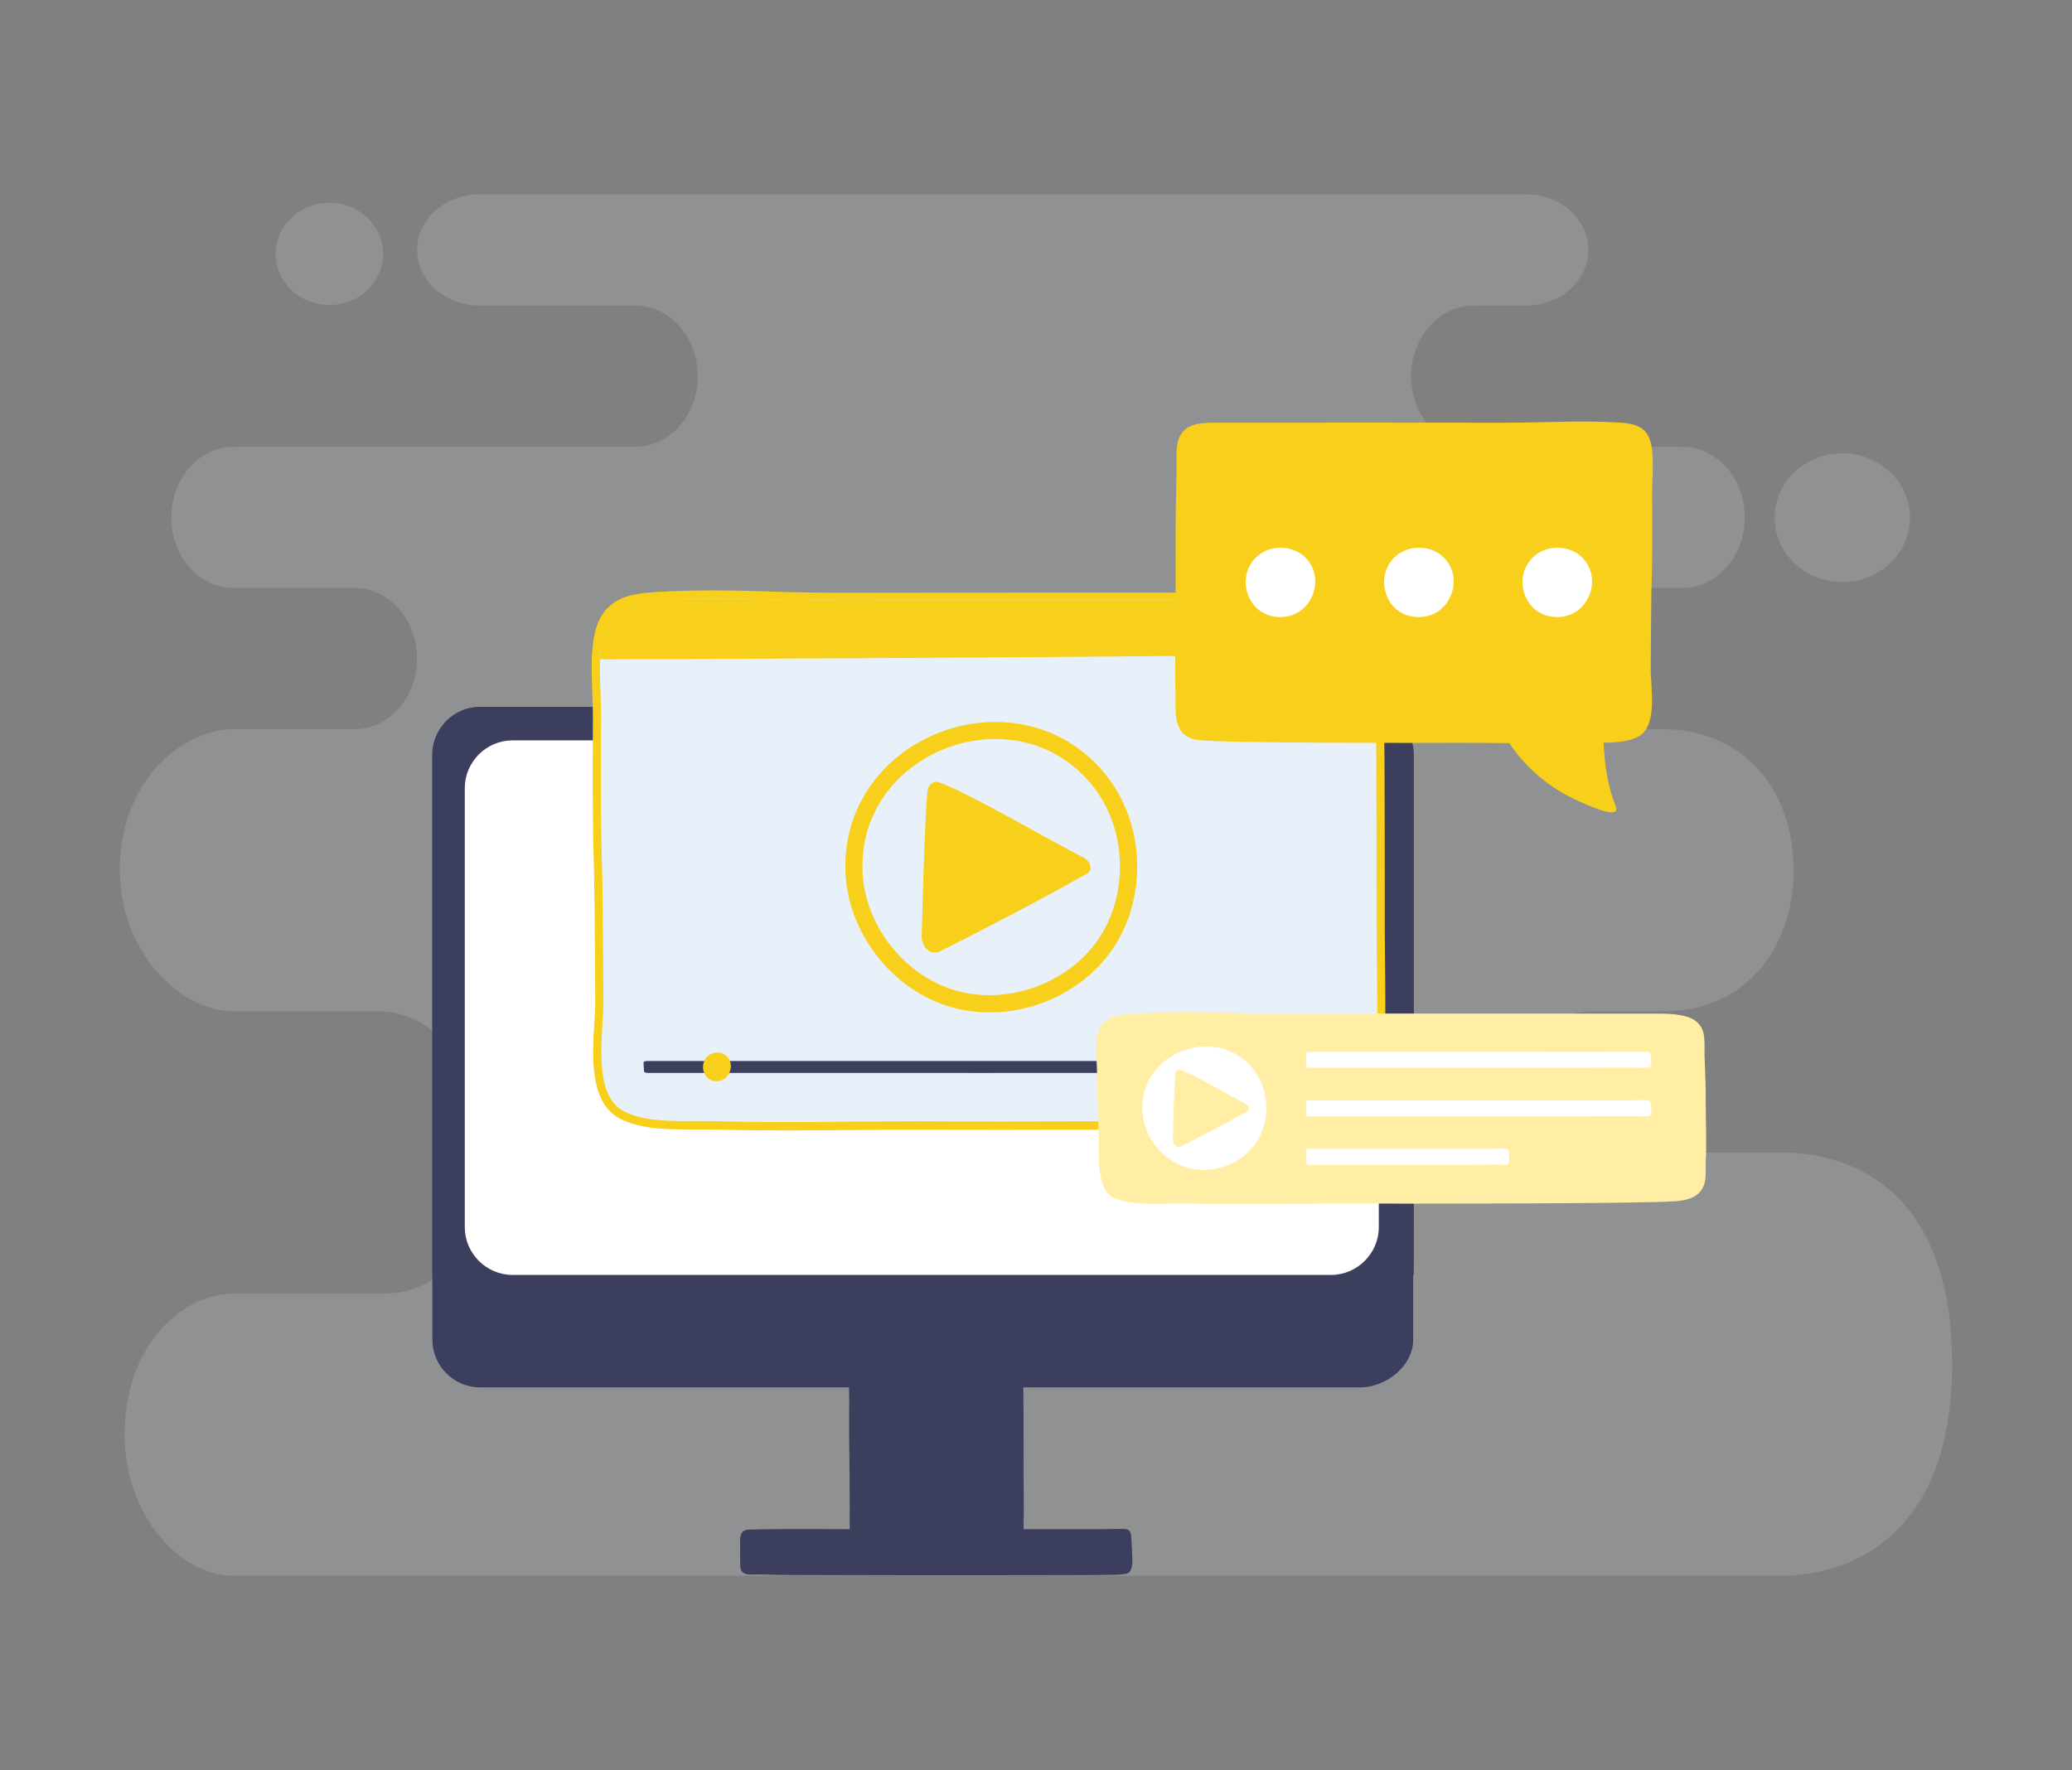 <?xml version="1.0" encoding="utf-8"?>
<!-- Generator: Adobe Illustrator 21.0.2, SVG Export Plug-In . SVG Version: 6.00 Build 0)  -->
<svg version="1.1" xmlns="http://www.w3.org/2000/svg" xmlns:xlink="http://www.w3.org/1999/xlink" x="0px" y="0px"
	 viewBox="0 0 2295 1961" style="enable-background:new 0 0 2295 1961;" xml:space="preserve">
<rect x="0" y="0" width="2295" height="1961" fill="#808080" stroke="none"/>
<style type="text/css">
	.st0{opacity:0.16;}
	.st1{fill:#DDE9F3;}
	.st2{fill:#3C3E5D;}
	.st3{fill:#FFFFFF;}
	.st4{fill:#E8F1F9;}
	.st5{fill:#F8D019;}
	.st6{fill:#F8CF1B;}
	.st7{fill:#F8CF1B;stroke:#F8CF1B;stroke-width:7;stroke-miterlimit:10;}
	.st8{fill:#FFEEA4;}
</style>
<g id="Capa_2">
</g>
<g id="Capa_1">
	<g class="st0">
		<path class="st1" d="M424.3,281.3c0-31.3-26.6-56.7-59.5-56.7c-32.8,0-59.5,25.4-59.5,56.7c0,31.3,26.6,56.6,59.5,56.6
			C397.6,338,424.3,312.6,424.3,281.3z"/>
		<path class="st1" d="M2030.8,644.3c49.1,5.9,90.3-33.4,84.1-80.1c-4.2-31.8-31.2-57.5-64.6-61.5c-49-5.9-90.3,33.4-84.1,80.1
			C1970.4,614.6,1997.4,640.3,2030.8,644.3z"/>
		<path class="st1" d="M1972.6,1276.8h-146.7h-68.8c-38.2,0-68.3-29.8-68.3-78.2c0-46.1,35.4-78.2,73.6-78.2h63.6h0h17.5
			c86.8,0,143.1-67.2,143.1-156.3c0-98.9-65.1-156.3-143.1-156.3h-17.5H1794h-56.3c-38.2,0-69.2-35-69.2-78.2
			c0-43.2,31-78.2,69.2-78.2h125.7c38.2,0,69.2-35,69.2-78.2c0-43.2-31-78.2-69.2-78.2h-69.2h-162c-38.2,0-69.2-35-69.2-78.2
			c0-43.2,31-78.2,69.2-78.2h58c38.2,0,69.2-27.6,69.2-61.7c0-34.1-31-61.7-69.2-61.7h-1159c-38.2,0-69.2,27.6-69.2,61.7
			c0,34.1,31,61.7,69.2,61.7h172.4c38.2,0,69.2,35,69.2,78.2c0,43.2-31,78.2-69.2,78.2H258.9c-38.2,0-69.2,35-69.2,78.2
			c0,43.2,31,78.2,69.2,78.2h133.8c38.2,0,69.2,35,69.2,78.2c0,43.2-31,78.2-69.2,78.2H258.9c-57.6,0-126.2,57.4-126.2,156.3
			c0,89.1,65.9,156.3,126.2,156.3h0h160.3c61.7,0,118.4,64.2,118.4,156.4c0,96.8-44.4,156.3-113.1,156.3H258.9
			c-57.6,0-120.9,57.4-120.9,156.3c0,89.1,60.7,156.4,120.9,156.3h1283.5h283.4h146.7c73.6,0,189.7-40.8,189.7-234.5
			C2162.3,1327,2060.3,1276.8,1972.6,1276.8"/>
	</g>
	<path class="st2" d="M1132.4,1513.2c-0.7-3.6-2.1-6.8-4.4-8.8c-3-2.5-6.9-2.6-10.6-2.7c-15-0.1-101.5-0.1-116.5,0
		c-15.5,0.1-30.7-1.7-46.2-0.2c-3.2,0.3-6.5,0.8-9,3.2c-3.5,3.3-4.5,9.2-5,14.6c-0.8,10.2-0.1,20.5-0.1,30.8
		c0,10.3-0.1,20.5-0.1,30.8c0.1,36,0.3,17.3,0.5,53.3c0.1,11.6,0.1,23.3,0.2,34.9c0.1,10.7-0.6,22.3,0.6,32.8
		c0.4,3.5,1.5,7.1,3.6,9.5c1.7,2,4,3.2,6.3,4c8.6,3.2,18.9,2.4,27.8,2.8c13.3,0.6,26.7,0.9,40,1c11.1,0.1,93.9,0.4,104.9-1.9
		c11.2-2.3,9.1-21.2,9.4-31.8c0.3-14.3,0-34.6,0-48.9c0-22.9,0-50.6-0.1-68.9c0-13.5-0.4-26.8-0.3-40.3
		C1133.3,1523.4,1133.3,1517.9,1132.4,1513.2z"/>
	<path class="st2" d="M1251.1,1696.1l-0.2-0.2c-1.6-1.9-4.2-2.1-6.4-2.1c-9.4-0.2-18.6,0.3-28,0.3c-33.8,0-228.4,0-262.1,0
		c-34.9,0-69-0.4-103.9,0c-5.2,0-10.3,0.1-15.5,0.4c-4.2,0.2-9.6-1-12.9,3.1c-3.2,4-2.2,10.5-2.3,15.6c-0.1,6.6-0.1,13.2,0.1,19.9
		c0.1,2.6,0.2,5.3,1.5,7.3c2.3,3.5,6.7,3.9,9.9,3.9c4.3-0.1,7.9-0.2,12.2-0.1c19.3,0.8,42.6,0.6,62.5,0.7c30,0.1,60,0.2,90,0.2
		c13.7,0,27.4,0,41.1,0c23.3,0,46.6,0,69.9,0c24.1,0,48.2,0,72.3-0.1c16.1,0,32.3-0.1,48.4-0.3c5.9-0.1,11.3-0.1,15.8-0.7
		c2.4-0.3,5.4-0.4,7.3-2.3c4.3-4.5,3.5-13.2,3.1-22.3c-0.2-6.4-0.6-11.8-1.1-18.2C1252.6,1699.4,1252.2,1697.5,1251.1,1696.1z"/>
	<path class="st2" d="M1506.3,1537H531.9c-29.2,0-53-23.8-53-53V836.1c0-29.2,23.9-53,53-53h974.4c29.2,0,59,23.8,59,53V1484
		C1565.3,1513.2,1535.4,1537,1506.3,1537z"/>
	<path class="st2" d="M1565.9,1412.4h-1087c0-8.1,0-23.8,0-53V836.1c0-29.2,23.9-53,53-53H1513c29.2,0,53,23.8,53,53v523.2
		C1566,1388.5,1566,1388.5,1565.9,1412.4z"/>
	<path class="st3" d="M1474.2,1412.4H567.8c-29.2,0-53-23.8-53-53V873.2c0-29.2,23.8-53,53-53h906.4c29.2,0,53,23.8,53,53v486.2
		C1527.2,1388.5,1503.4,1412.4,1474.2,1412.4z"/>
	<g>
		<path class="st4" d="M870.1,1247.5c-30.8,0-56.4-0.3-80.7-1c-3-0.1-6.4-0.1-10.7-0.1c-2.9,0-6,0-9,0c-3.2,0-6.5,0-9.8,0
			c-23.8,0-50.9-0.9-71.2-11.4c-31.4-16.3-28.3-66.1-26-102.4c0.5-8.8,1.1-17.1,1-23.6c-0.2-15.5-0.2-31.2-0.3-46.4
			c-0.1-15.2-0.2-30.8-0.3-46.2c-0.5-45.5-0.8-58-1.2-69c-0.4-12-0.7-22.3-1-72.4c-0.1-18.4,0-37.2,0.1-55.3
			c0.1-8.8,0.1-17.6,0.1-26.4c0-9-0.3-18.1-0.7-27c-0.7-18-1.4-36.7,1.1-55.2c1.8-13.2,6.3-31.9,24.3-42c12-6.7,27.4-8.1,42.2-9
			c18.8-1.1,39.1-1.7,62-1.7c23.2,0,46.8,0.6,69.5,1.1c22.8,0.5,46.5,1.1,69.9,1.1c1.4,0,2.9,0,4.3,0c35-0.1,166.2-0.2,298.6-0.2
			c113.2,0,193.4,0.1,219.9,0.2c15.2,0.1,34.1,0.1,49,7.5c10.5,5.2,17.9,13.9,21.9,25.8c4.5,13,4.3,27.2,4.2,38.6l0,1.2
			c-0.2,20.4,0.3,41.1,0.7,61.1c0.3,15,0.7,30.4,0.7,45.7c0.2,44.9,0.4,119.6,0.3,182.7c0,12.6,0.2,26.8,0.3,41.8
			c0.4,30.7,0.7,62.5-0.3,88c-0.2,4-0.1,8.6,0,13.4c0.4,27.7,0.9,69.6-45.6,75.2c-38.7,4.7-273.6,5.2-372.8,5.2c0,0,0,0,0,0
			c-46.6,0-82-0.1-94.4-0.2c-24.3,0-49.1,0.2-73,0.4C919.3,1247.3,894.5,1247.5,870.1,1247.5z"/>
		<path class="st5" d="M790.1,663.1c46.4,0,92.6,2.2,139.4,2.2c1.4,0,2.9,0,4.4,0c37.3-0.1,173.7-0.2,298.6-0.2
			c98.8,0,190.4,0,219.9,0.2c16.2,0.1,33.5,0.4,47,7.1c10.6,5.3,16.4,13.7,19.7,23.2c4.4,12.7,4,27.2,3.9,38.3
			c-0.3,35.7,1.3,71.1,1.4,106.8c0.2,48.6,0.4,122,0.3,182.7c0,38,1.6,91.7,0.1,129.6c-1.1,28,8.2,78.3-41.7,84.3
			c-36.1,4.3-244.8,5.1-372.3,5.1c-45.8,0-81.2-0.1-94.3-0.2c-48.7,0-97.5,0.8-146.2,0.8c-26.9,0-53.7-0.2-80.6-1
			c-3.5-0.1-7.1-0.1-10.8-0.1c-6,0-12.3,0.1-18.8,0.1c-24.1,0-50.1-1-69.1-10.9c-36.1-18.8-22.3-88.9-22.6-122.1
			c-0.3-30.9-0.4-61.7-0.7-92.6c-0.9-95.5-1.7-45.8-2.2-141.3c-0.1-27.2,0.2-54.4,0.3-81.6c0.1-27.2-3.3-54.4,0.4-81.5
			c2-14.4,6.5-30,22.1-38.7c11.3-6.3,26.2-7.6,40.3-8.4C749.1,663.5,769.6,663.1,790.1,663.1 M790.1,654.1c-23,0-43.4,0.5-62.3,1.7
			c-15.3,0.9-31.3,2.4-44.1,9.6c-19.8,11.1-24.6,31.2-26.6,45.3c-2.6,18.9-1.8,37.7-1.1,56c0.3,8.8,0.7,17.9,0.7,26.8
			c0,8.8-0.1,17.7-0.1,26.4c-0.1,18.1-0.2,36.9-0.1,55.4c0.3,50.1,0.6,60.5,1,72.5c0.3,11,0.7,23.4,1.2,68.9
			c0.2,15.4,0.2,31.1,0.3,46.3c0.1,15.2,0.2,30.9,0.3,46.3c0.1,6.4-0.5,14.6-1,23.3c-2.3,37.6-5.6,89,28.5,106.7
			c21.2,11,48.9,11.9,73.3,11.9c3.3,0,6.6,0,9.8,0c3.1,0,6.1,0,9,0c4.2,0,7.6,0,10.6,0.1c24.3,0.7,50,1,80.8,1
			c24.4,0,49.2-0.2,73.2-0.4c23.9-0.2,48.7-0.4,73-0.4c12.4,0.1,47.7,0.2,94.3,0.2c99.3,0,334.5-0.5,373.4-5.2
			c22.2-2.7,37.1-13.6,44.3-32.4c5.8-15.1,5.5-33,5.3-47.3c-0.1-4.8-0.1-9.3,0-13.1c1-25.6,0.6-57.5,0.3-88.3
			c-0.2-15-0.3-29.2-0.3-41.7c0.1-63.2-0.1-137.9-0.3-182.7c-0.1-15.3-0.4-30.8-0.7-45.8c-0.4-20-0.9-40.6-0.7-60.9l0-1.2
			c0.1-11.2,0.3-26.4-4.4-40.1c-4.5-13-12.6-22.6-24.2-28.3c-15.8-7.9-35.3-8-51-8c-26.5-0.1-106.7-0.2-220-0.2
			c-132.4,0-263.5,0.1-298.6,0.2c-1.4,0-2.9,0-4.3,0c-23.3,0-46.9-0.6-69.8-1.1C837,654.6,813.4,654.1,790.1,654.1L790.1,654.1z"/>
	</g>
	<path class="st6" d="M1523,724c-0.5-5.8-2-22.9-3.9-28.5c-3.3-9.5-9.1-17.9-19.7-23.2c-13.5-6.7-30.8-7-47-7.1
		c-66.8-0.3-451.7-0.2-518.5,0c-69,0.2-136.6-4.6-205.5-0.5c-14.1,0.8-29,2.1-40.3,8.4c-15.5,8.7-20.1,24.3-22.1,38.7
		c-0.8,6.2-1.3,12.4-1.5,18.6C724.5,730.3,1296.9,728.1,1523,724z"/>
	<path class="st3" d="M1356.9,686.9c6.7-6.2,18.8-4.1,21.3,6c1.4,5.4-1,11.7-5.6,14.9c-4.6,3.2-11.1,3-15.3-0.5
		c-4.2-3.5-5.8-9.9-3.8-15.2C1354.3,690,1355.5,688.3,1356.9,686.9z"/>
	<path class="st3" d="M1407.4,686.9c6.7-6.2,18.8-4.1,21.3,6c1.4,5.4-1,11.7-5.6,14.9c-4.6,3.2-11.1,3-15.3-0.5
		c-4.2-3.5-5.8-9.9-3.8-15.2C1404.8,690,1406,688.3,1407.4,686.9z"/>
	<path class="st3" d="M1457.9,686.9c6.7-6.2,18.8-4.1,21.3,6c1.3,5.4-1,11.7-5.6,14.9c-4.6,3.2-11.1,3-15.3-0.5
		c-4.2-3.5-5.8-9.9-3.8-15.2C1455.3,690,1456.5,688.3,1457.9,686.9z"/>
	<path class="st7" d="M960.4,895.3l5.4,2.6c25.1-51.4,80.9-82.7,136.8-82.7c41.4,0,82.5,16.9,112,55.2
		c19.5,25.3,29.4,57.5,29.4,89.7c0,29.3-8.2,58.6-24.7,82.6c-27,39.5-75.4,63.3-123.3,63.3c-13.2,0-26.4-1.8-39.1-5.5
		c-29.3-8.6-55.2-27.5-74-51.8c-18.8-24.4-30.3-54.3-31.1-84.8c0-1.4-0.1-2.8-0.1-4.2c0-22.9,5.1-43.6,14-61.7L960.4,895.3l-5.4-2.6
		c-9.7,19.7-15.2,42.3-15.2,67c0,1.5,0,3,0.1,4.6c0.9,33.4,13.4,65.5,33.6,91.8c20.2,26.2,48.1,46.6,80.1,56c13.9,4.1,28.2,6,42.5,6
		c51.8,0,103.6-25.4,133.2-68.5c18-26.2,26.8-57.8,26.8-89.4c0-34.6-10.6-69.3-31.9-97c-31.8-41.4-76.9-59.9-121.5-59.9
		c-60.3,0-120.2,33.4-147.6,89.4L960.4,895.3z"/>
	<path class="st6" d="M1207.3,958c-1.4-4.8-5.6-7.3-9.5-9.2c-46.8-24.1-125.6-70.9-158.2-82.2c-5.8-2-11.7,3-12.4,10.4
		c-3,35.3-5.3,117-6.3,159.8c-0.3,12.9,10.2,22,20,17.2c44.5-22.1,110.9-56.8,156.9-82.8C1204.6,967.3,1209.8,966.5,1207.3,958z"/>
	<path class="st2" d="M1488.5,1179.9c-0.1-1.3-0.2-3.4-4.7-4.2c-1.3-0.2-2.7-0.3-4.2-0.4c-6.8-0.2-13.6-0.1-20.4-0.1
		c-41.4,0.1-82.4,0.3-123.9,0.2c-47.7,0-95.3,0-143,0c-32.6,0-65.2,0-97.8,0c-26.5,0-53.1,0-79.6,0c-28.9,0-57.8,0-86.7,0
		c-30.7,0-61.4,0-92.1,0c-39.7,0-79.4,0-119.1,0c-2.3,0-4.2,0.8-4.2,1.7c0.1,3.3,0.3,6.6,0.5,9.9c0.1,0.9,1.9,1.6,4.2,1.6
		c3.8,0,7.6,0,11.2,0c65.7,0.1,662.1,0.1,713.7-0.1c7,0,14,0.1,21,0.2c6.1,0,12.3,0,18.4-0.1c5,0,6.9-1.3,7.4-3
		C1489.9,1183.5,1488.6,1181,1488.5,1179.9z"/>
	<path class="st6" d="M783.7,1170.2c8-7.4,22.4-4.9,25.4,7.1c1.6,6.5-1.2,14-6.7,17.8c-5.5,3.8-13.2,3.6-18.2-0.6
		c-5-4.1-6.9-11.8-4.5-18.1C780.5,1173.8,781.9,1171.8,783.7,1170.2z"/>
	<path class="st8" d="M1884.7,1138.7c-2.6-4.9-7.2-9.4-15.4-12.1c-10.6-3.5-24.1-3.7-36.9-3.7c-52.4-0.1-354.5-0.1-406.9,0
		c-54.1,0.1-107.1-2.4-161.2-0.3c-11.1,0.4-22.7,1.1-31.6,4.4c-12.2,4.5-15.8,12.7-17.3,20.2c-2.9,14.2-0.2,28.4-0.3,42.5
		c-0.1,14.2,1.7,58,2,74.1c0.3,17.3-3,54.9,17.8,63.7c20.9,8.9,54,5.3,77.5,5.7c59.3,1.1,118.7,0.1,178,0.1
		c38.8,0.2,327.7,0.5,366.1-2.6c39.2-3.1,31.9-29.3,32.8-44c1.2-19.8-0.1-47.8,0-67.6c0-31.7-1.6-41.9-1.3-60.5
		C1887.9,1152.9,1888.1,1145.3,1884.7,1138.7z"/>
	<path class="st3" d="M1271.7,1198.2c20.6-42.2,84.5-55.3,117.1-12.9c17.6,22.9,18.6,57.2,2.2,81.1c-16.3,23.8-48.7,35.3-76.4,27.2
		c-27.7-8.2-48.7-35.4-49.4-64.3C1264.8,1217.8,1267.2,1207.3,1271.7,1198.2z"/>
	<path class="st8" d="M1383.3,1226.6c-0.6-2.2-2.6-3.3-4.3-4.2c-21.2-10.9-56.8-32-71.5-37.1c-2.6-0.9-5.3,1.4-5.6,4.7
		c-1.4,16-2.4,52.9-2.8,72.2c-0.1,5.8,4.6,10,9,7.8c20.1-10,50.1-25.7,70.9-37.4C1382.1,1230.8,1384.4,1230.4,1383.3,1226.6z"/>
	<path class="st3" d="M1828.7,1171.5c0-1.8-0.1-4.5-2.3-5.7c-0.6-0.3-1.3-0.4-2.1-0.5c-3.3-0.2-6.7-0.2-10-0.2
		c-20.4,0.2-40.6,0.3-61,0.3c-23.4,0-46.9,0-70.4-0.1c-16.1,0-32.1,0-48.2,0c-13,0-26.1,0-39.2,0c-14.2,0-28.5,0-42.7,0
		c-15.1,0-30.2,0-45.4,0c-19.5,0-39.1,0-58.6,0c-1.1,0-2.1,1-2.1,2.2c0,4.4,0.1,8.8,0.2,13.2c0,1.2,0.9,2.2,2.1,2.2
		c1.9,0,3.7,0,5.5,0c32.3,0.1,325.9,0.2,351.3-0.2c3.5,0,6.9,0.1,10.3,0.2c3,0,6.1-0.1,9.1-0.1c2.4,0,3.4-1.8,3.7-4
		C1829.4,1176.3,1828.8,1172.9,1828.7,1171.5z"/>
	<path class="st3" d="M1828.7,1225.2c0-1.8-0.1-4.5-2.3-5.7c-0.6-0.3-1.3-0.4-2.1-0.5c-3.3-0.2-6.7-0.2-10-0.2
		c-20.4,0.2-40.6,0.3-61,0.3c-23.4,0-46.9,0-70.4,0c-16.1,0-32.1,0-48.2,0c-13,0-26.1,0-39.2,0c-14.2,0-28.5,0-42.7,0
		c-15.1,0-30.2,0-45.4,0c-19.5,0-39.1,0-58.6,0c-1.1,0-2.1,1-2.1,2.2c0,4.4,0.1,8.8,0.2,13.2c0,1.2,0.9,2.2,2.1,2.2
		c1.9,0,3.7,0,5.5,0c32.3,0.1,325.9,0.2,351.3-0.2c3.5,0,6.9,0.1,10.3,0.2c3,0,6.1-0.1,9.1-0.1c2.4,0,3.4-1.8,3.7-4
		C1829.4,1230,1828.8,1226.7,1828.7,1225.2z"/>
	<path class="st3" d="M1671.4,1278.9c0-1.8-0.1-4.5-1.4-5.7l-1.2-0.5c-2-0.2-3.9-0.2-5.9-0.2c-12,0.2-23.9,0.3-35.8,0.3
		c-13.8,0-27.6,0-41.4,0c-9.4,0-18.9,0-28.3,0c-7.7,0-15.4,0-23,0c-8.4,0-16.7,0-25.1,0c-8.9,0-17.8,0-26.7,0c-11.5,0-23,0-34.5,0
		c-0.7,0-1.2,1-1.2,2.2c0,4.4,0.1,8.8,0.1,13.2c0,1.2,0.5,2.2,1.2,2.2c1.1,0,2.2,0,3.2,0c19,0.1,191.6,0.2,206.5-0.2
		c2-0.1,4.1,0.1,6.1,0.2c1.8,0,3.6-0.1,5.3-0.1c1.4,0,2-1.8,2.1-4C1671.8,1283.8,1671.4,1280.4,1671.4,1278.9z"/>
	<g>
		<path class="st6" d="M1305.4,486.9c2-5.8,5.6-11,12.1-14.3c8.3-4.1,18.9-4.3,28.9-4.3c41.1-0.2,277.7-0.1,318.7,0
			c42.4,0.1,83.9-2.8,126.3-0.3c8.7,0.5,17.8,1.3,24.7,5.2c9.6,5.3,12.4,15,13.6,23.8c2.3,16.7,0.2,33.4,0.2,50.1
			c0.1,16.7,0.3,33.5,0.2,50.2c-0.3,58.7-0.8,28.1-1.3,86.9c-0.2,19-0.2,38-0.4,56.9c-0.2,20.4,8.3,63.5-13.9,75
			c-16.8,8.7-42.3,6.3-60.7,6.7c-46.4,1.3-92.9,0.1-139.4,0.1c-30.4,0.2-256.7,0.6-286.8-3c-30.7-3.7-25-34.6-25.6-51.8
			c-0.9-23.3,0.1-56.3,0-79.7c0-37.3,0.1-82.4,0.2-112.3c0.1-22,1.1-43.7,0.9-65.7C1303,503.6,1302.8,494.7,1305.4,486.9z"/>
		<path class="st6" d="M1688.7,844.9c12.9,13.9,28,25.7,44.5,35c6.2,3.5,53.3,27.2,57,17.9c0.5-1.4,0-2.9-0.5-4.3
			c-5.6-14.5-9.4-29.8-11.4-45.2c-1.5-11.8-1.8-23.8-3.1-35.7c-0.2-2-0.5-4.2-1.8-5.8c-1.3-1.6-3.4-2.4-5.4-3
			c-14.2-4.3-98-19.4-101.5,3.3c-0.3,1.7,0.1,3.5,0.6,5.1c2.5,8.6,7.7,16.1,13.3,23C1683.1,838.7,1685.9,841.9,1688.7,844.9z"/>
		<path class="st3" d="M1392.2,616.5c19.7-17.7,55.6-11.1,63.4,18c4.2,15.7-2.6,33.9-16.2,42.9c-13.6,9-32.8,8.2-45.4-1.9
			c-12.6-10.1-17.6-28.8-11.9-44.1C1384.4,625.3,1387.9,620.3,1392.2,616.5z"/>
		<path class="st3" d="M1545.5,616.5c19.7-17.7,55.6-11.1,63.4,18c4.2,15.7-2.6,33.9-16.2,42.9c-13.6,9-32.8,8.2-45.4-1.9
			c-12.6-10.1-17.6-28.8-11.9-44.1C1537.8,625.3,1541.2,620.3,1545.5,616.5z"/>
		<path class="st3" d="M1698.8,616.5c19.7-17.7,55.6-11.1,63.4,18c4.2,15.7-2.6,33.9-16.2,42.9c-13.6,9-32.8,8.2-45.4-1.9
			c-12.6-10.1-17.6-28.8-11.9-44.1C1691.1,625.3,1694.6,620.3,1698.8,616.5z"/>
	</g>
</g>
</svg>
